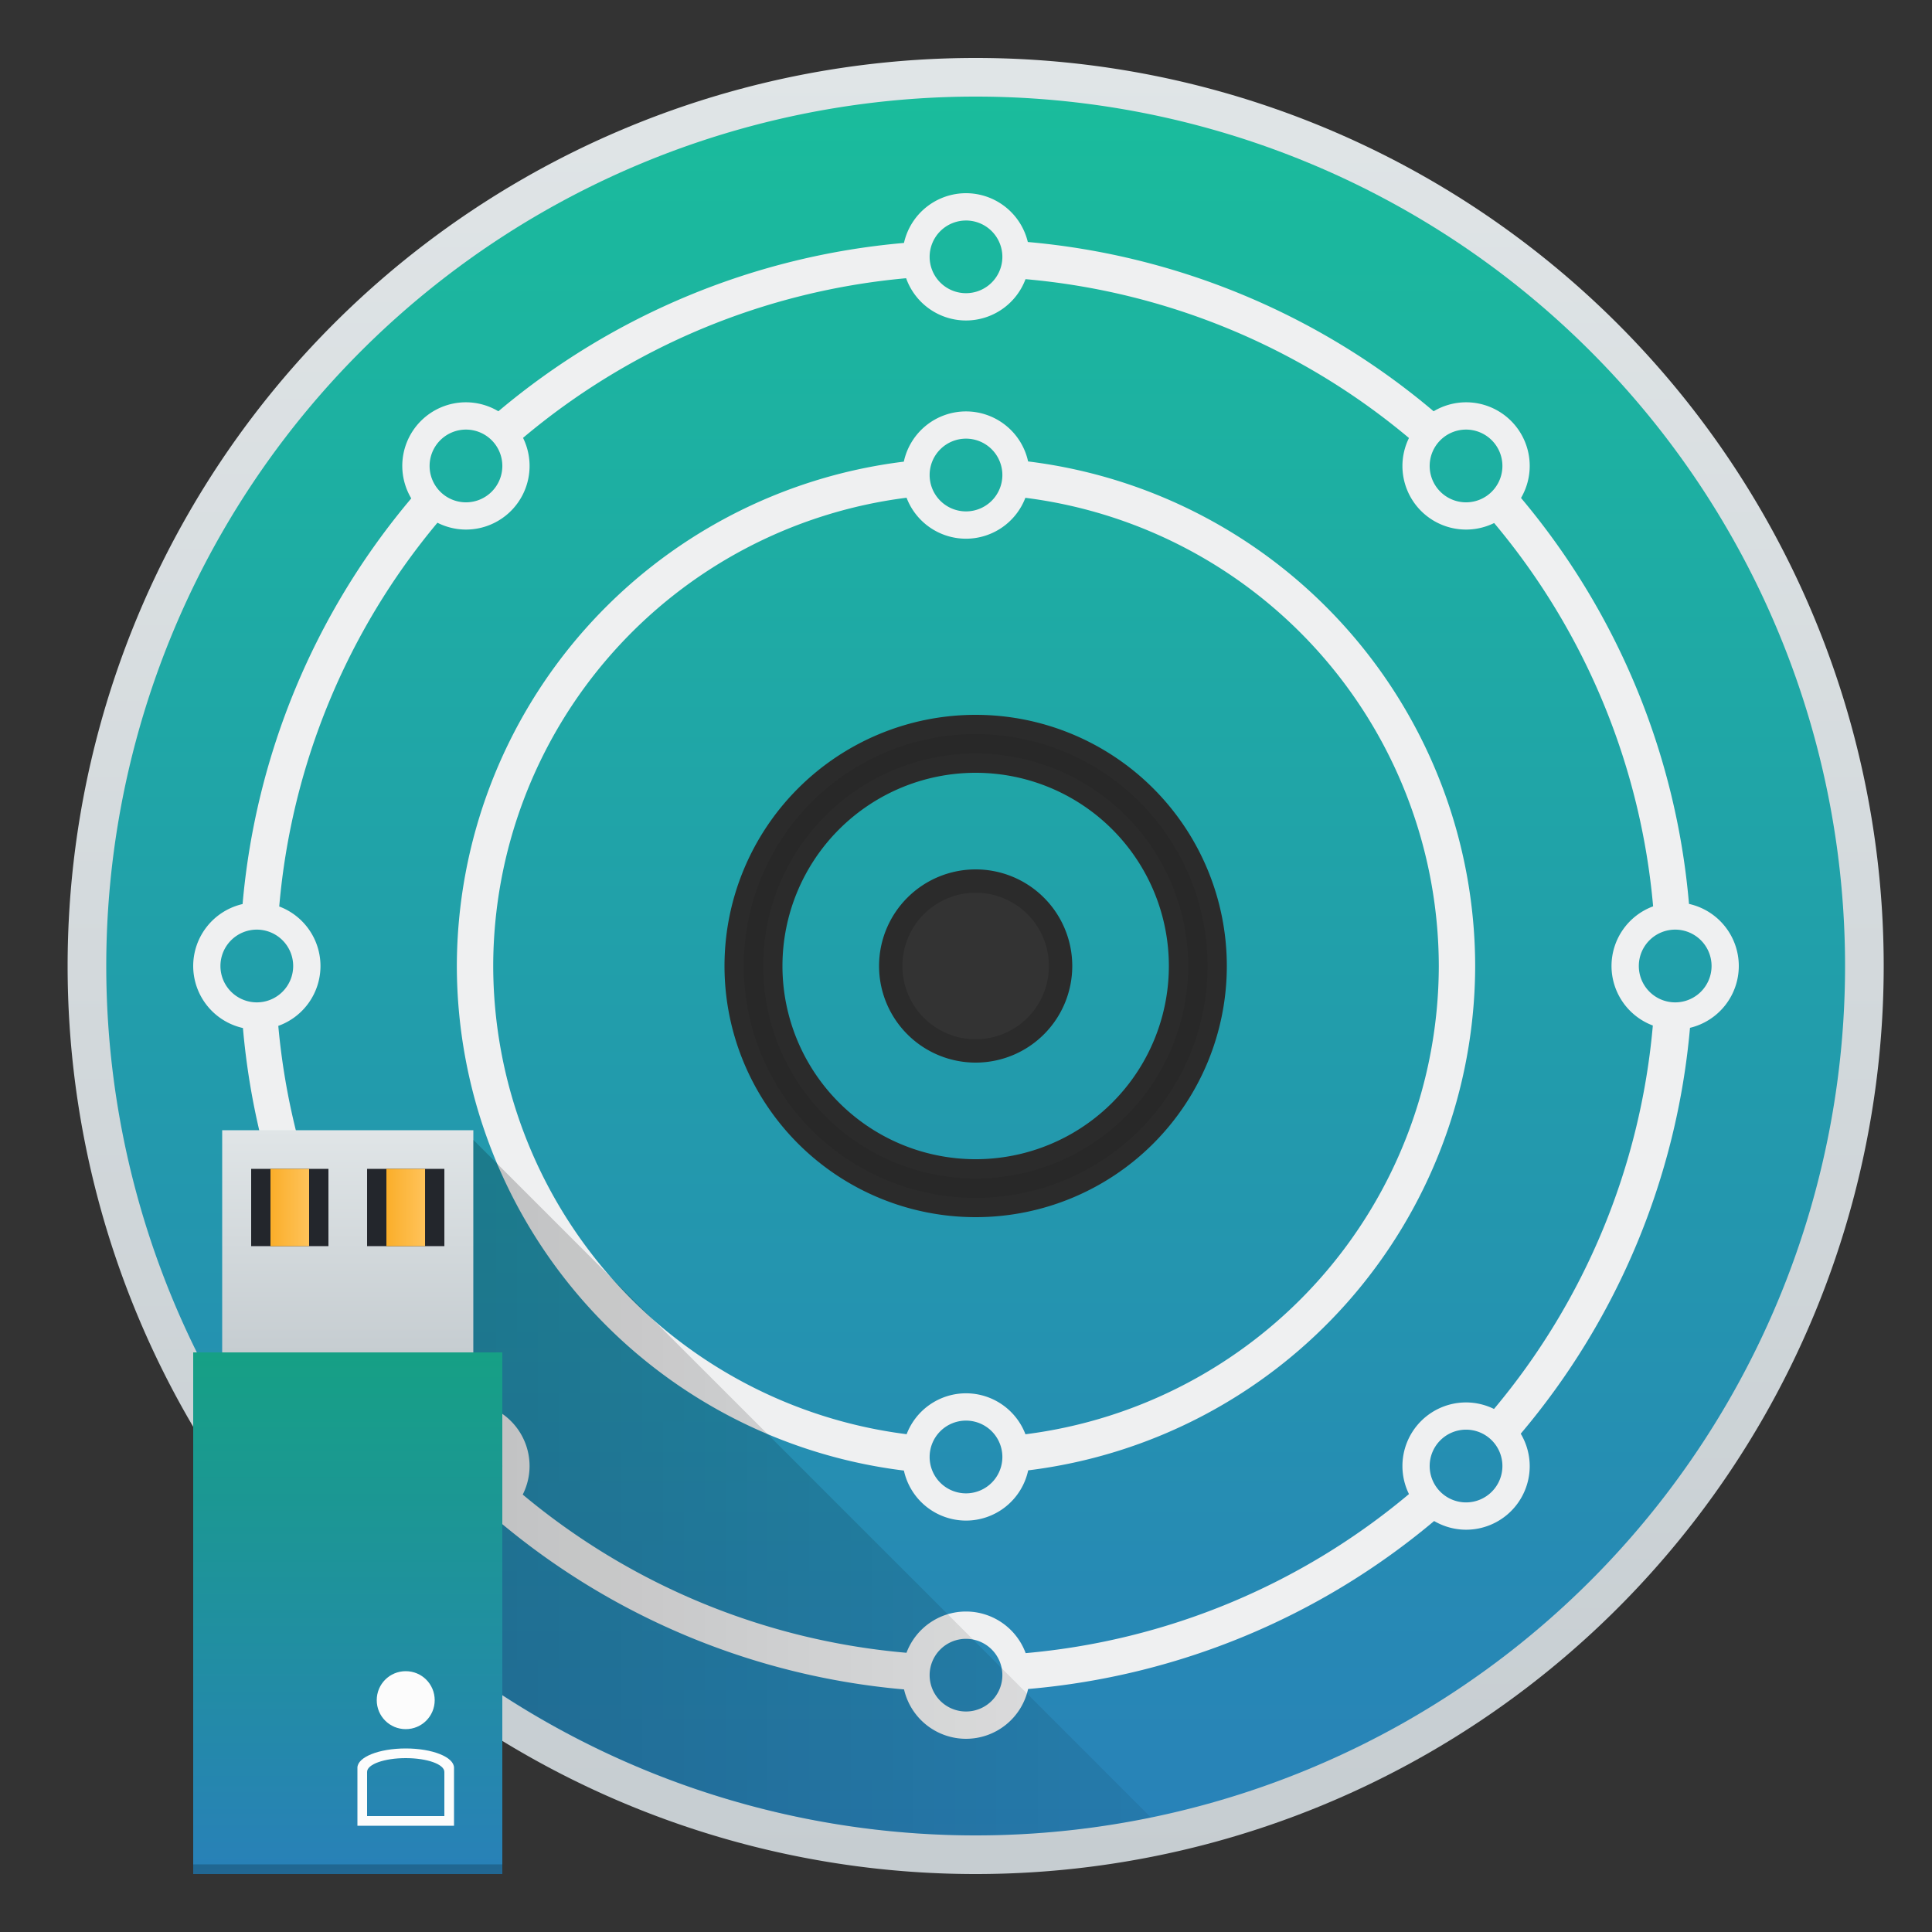 <?xml version="1.0" encoding="UTF-8" standalone="no"?>
<!-- Created with Inkscape (http://www.inkscape.org/) -->

<svg
   xmlns:dc="http://purl.org/dc/elements/1.1/"
   xmlns:cc="http://creativecommons.org/ns#"
   xmlns:rdf="http://www.w3.org/1999/02/22-rdf-syntax-ns#"
   xmlns:svg="http://www.w3.org/2000/svg"
   xmlns="http://www.w3.org/2000/svg"
   xmlns:xlink="http://www.w3.org/1999/xlink"
   xmlns:sodipodi="http://sodipodi.sourceforge.net/DTD/sodipodi-0.dtd"
   xmlns:inkscape="http://www.inkscape.org/namespaces/inkscape"
   width="200"
   height="200"
   viewBox="0 0 200 200"
   id="svg12241"
   version="1.1"
   inkscape:version="0.91 r13725"
   sodipodi:docname="download-user.svg">
  <rect x="0" y="0" width="200" height="200" fill="#333333" stroke="none"/>
  <defs
     id="defs12243">
    <linearGradient
       inkscape:collect="always"
       id="linearGradient5240">
      <stop
         style="stop-color:#16a085;stop-opacity:1;"
         offset="0"
         id="stop5242" />
      <stop
         style="stop-color:#2980b9;stop-opacity:1"
         offset="1"
         id="stop5244" />
    </linearGradient>
    <linearGradient
       inkscape:collect="always"
       id="linearGradient5142">
      <stop
         style="stop-color:#1abc9c;stop-opacity:1"
         offset="0"
         id="stop5144" />
      <stop
         style="stop-color:#2980b9;stop-opacity:1"
         offset="1"
         id="stop5146" />
    </linearGradient>
    <linearGradient
       inkscape:collect="always"
       id="linearGradient4849">
      <stop
         style="stop-color:#000000;stop-opacity:1;"
         offset="0"
         id="stop4851" />
      <stop
         style="stop-color:#000000;stop-opacity:0;"
         offset="1"
         id="stop4853" />
    </linearGradient>
    <linearGradient
       inkscape:collect="always"
       id="linearGradient4303">
      <stop
         style="stop-color:#c6cdd1;stop-opacity:1"
         offset="0"
         id="stop4305" />
      <stop
         style="stop-color:#e0e5e7;stop-opacity:1"
         offset="1"
         id="stop4307" />
    </linearGradient>
    <linearGradient
       gradientTransform="matrix(7.559,0,0,7.559,-40,-2017.039)"
       gradientUnits="userSpaceOnUse"
       y2="267.631"
       x2="19.05"
       y1="292.502"
       x1="19.05"
       id="linearGradient4652"
       xlink:href="#linearGradient4303"
       inkscape:collect="always" />
    <linearGradient
       y2="528.798"
       x2="416.96"
       y1="551.798"
       x1="416.96"
       gradientTransform="matrix(0.636,0,0,1,144.251,-31)"
       gradientUnits="userSpaceOnUse"
       id="linearGradient4319"
       xlink:href="#linearGradient4303"
       inkscape:collect="always" />
    <linearGradient
       gradientTransform="matrix(2,0,0,2,-384.571,-537.798)"
       y2="521.798"
       x2="400.571"
       y1="521.798"
       x1="398.571"
       gradientUnits="userSpaceOnUse"
       id="linearGradient4375"
       xlink:href="#linearGradient4143-8"
       inkscape:collect="always" />
    <linearGradient
       inkscape:collect="always"
       id="linearGradient4143-8">
      <stop
         style="stop-color:#faae2a;stop-opacity:1"
         offset="0"
         id="stop4145-7" />
      <stop
         style="stop-color:#ffc35a;stop-opacity:1"
         offset="1"
         id="stop4147-4" />
    </linearGradient>
    <linearGradient
       gradientTransform="matrix(2,0,0,2,-396.571,-537.798)"
       gradientUnits="userSpaceOnUse"
       y2="521.798"
       x2="400.571"
       y1="521.798"
       x1="398.571"
       id="linearGradient4371"
       xlink:href="#linearGradient4143-8"
       inkscape:collect="always" />
    <linearGradient
       id="linearGradient4256">
      <stop
         style="stop-color:#8cbdf8;stop-opacity:1;"
         offset="0"
         id="stop4258" />
      <stop
         style="stop-color:#d5e8ff;stop-opacity:1;"
         offset="1"
         id="stop4260" />
    </linearGradient>
    <linearGradient
       id="linearGradient4232">
      <stop
         style="stop-color:#3889e9;stop-opacity:1"
         offset="0"
         id="stop4234-0" />
      <stop
         style="stop-color:#5ea5fb;stop-opacity:1"
         offset="1"
         id="stop4236" />
    </linearGradient>
    <clipPath
       clipPathUnits="userSpaceOnUse"
       id="clipPath4799">
      <path
         inkscape:connector-curvature="0"
         id="path4801"
         d="M 100,862.362 A 90,90 0 0 0 10,952.362 90,90 0 0 0 100,1042.362 90,90 0 0 0 190,952.362 90,90 0 0 0 100,862.362 Z m 0,64 A 26,26 0 0 1 126,952.362 26,26 0 0 1 100,978.362 26,26 0 0 1 74,952.362 26,26 0 0 1 100,926.362 Z m 0,6 A 20,20 0 0 0 80,952.362 20,20 0 0 0 100,972.362 20,20 0 0 0 120,952.362 20,20 0 0 0 100,932.362 Z m 0,10 A 10,10 0 0 1 110,952.362 10,10 0 0 1 100,962.362 a 10,10 0 0 1 -10,-10 10,10 0 0 1 10,-10 z"
         style="opacity:1;fill:#313437;fill-opacity:1;stroke:none;stroke-width:0.1;stroke-linecap:round;stroke-linejoin:miter;stroke-miterlimit:4;stroke-dasharray:none;stroke-opacity:0.299" />
    </clipPath>
    <linearGradient
       inkscape:collect="always"
       xlink:href="#linearGradient4849"
       id="linearGradient4855"
       x1="55"
       y1="1022.362"
       x2="165"
       y2="1022.362"
       gradientUnits="userSpaceOnUse"
       gradientTransform="translate(-9,-830.362)" />
    <clipPath
       clipPathUnits="userSpaceOnUse"
       id="clipPath4799-9">
      <path
         inkscape:connector-curvature="0"
         id="path4801-9"
         d="M 100,862.362 A 90,90 0 0 0 10,952.362 90,90 0 0 0 100,1042.362 90,90 0 0 0 190,952.362 90,90 0 0 0 100,862.362 Z m 0,64 A 26,26 0 0 1 126,952.362 26,26 0 0 1 100,978.362 26,26 0 0 1 74,952.362 26,26 0 0 1 100,926.362 Z m 0,6 A 20,20 0 0 0 80,952.362 20,20 0 0 0 100,972.362 20,20 0 0 0 120,952.362 20,20 0 0 0 100,932.362 Z m 0,10 A 10,10 0 0 1 110,952.362 10,10 0 0 1 100,962.362 a 10,10 0 0 1 -10,-10 10,10 0 0 1 10,-10 z"
         style="opacity:1;fill:#313437;fill-opacity:1;stroke:none;stroke-width:0.1;stroke-linecap:round;stroke-linejoin:miter;stroke-miterlimit:4;stroke-dasharray:none;stroke-opacity:0.299" />
    </clipPath>
    <clipPath
       clipPathUnits="userSpaceOnUse"
       id="clipPath4799-5">
      <path
         inkscape:connector-curvature="0"
         id="path4801-8"
         d="M 100,862.362 A 90,90 0 0 0 10,952.362 90,90 0 0 0 100,1042.362 90,90 0 0 0 190,952.362 90,90 0 0 0 100,862.362 Z m 0,64 A 26,26 0 0 1 126,952.362 26,26 0 0 1 100,978.362 26,26 0 0 1 74,952.362 26,26 0 0 1 100,926.362 Z m 0,6 A 20,20 0 0 0 80,952.362 20,20 0 0 0 100,972.362 20,20 0 0 0 120,952.362 20,20 0 0 0 100,932.362 Z m 0,10 A 10,10 0 0 1 110,952.362 10,10 0 0 1 100,962.362 a 10,10 0 0 1 -10,-10 10,10 0 0 1 10,-10 z"
         style="opacity:1;fill:#313437;fill-opacity:1;stroke:none;stroke-width:0.1;stroke-linecap:round;stroke-linejoin:miter;stroke-miterlimit:4;stroke-dasharray:none;stroke-opacity:0.299" />
    </clipPath>
    <linearGradient
       inkscape:collect="always"
       xlink:href="#linearGradient5142"
       id="linearGradient5140"
       x1="99"
       y1="862.362"
       x2="99"
       y2="1047.362"
       gradientUnits="userSpaceOnUse" />
    <linearGradient
       inkscape:collect="always"
       xlink:href="#linearGradient5240"
       id="linearGradient5246"
       x1="422.571"
       y1="520.798"
       x2="422.571"
       y2="575.798"
       gradientUnits="userSpaceOnUse" />
  </defs>
  <sodipodi:namedview
     id="base"
     pagecolor="#ffffff"
     bordercolor="#666666"
     borderopacity="1.0"
     inkscape:pageopacity="0.0"
     inkscape:pageshadow="2"
     inkscape:zoom="1"
     inkscape:cx="15.445301"
     inkscape:cy="52.444069"
     inkscape:document-units="px"
     inkscape:current-layer="layer1"
     showgrid="false"
     units="px"
     inkscape:window-width="1920"
     inkscape:window-height="1006"
     inkscape:window-x="0"
     inkscape:window-y="0"
     inkscape:window-maximized="1"
     inkscape:snap-bbox="true"
     inkscape:bbox-nodes="true"
     inkscape:snap-center="true"
     showguides="false"
     inkscape:snap-global="true"
     inkscape:snap-nodes="true"
     inkscape:snap-object-midpoints="false"
     inkscape:snap-others="true"
     inkscape:object-paths="false"
     inkscape:object-nodes="true">
    <inkscape:grid
       type="xygrid"
       id="grid4134" />
  </sodipodi:namedview>
  <g
     inkscape:label="Layer 1"
     inkscape:groupmode="layer"
     id="layer1"
     transform="translate(0,-852.362)">
    <g
       id="g4489"
       transform="translate(1,0)">
      <path
         style="opacity:1;fill:#000000;fill-opacity:0.157;stroke:none;stroke-width:0.1;stroke-linecap:round;stroke-linejoin:miter;stroke-miterlimit:4;stroke-dasharray:none;stroke-opacity:0.299"
         d="m 100,924.361 a 28,28 0 0 0 -28,28.001 28,28 0 0 0 28,28.001 28,28 0 0 0 28,-28.001 28,28 0 0 0 -28,-28.001 z m 0,20.417 a 7.583,7.583 0 0 1 7.583,7.584 7.583,7.583 0 0 1 -7.583,7.584 7.583,7.583 0 0 1 -7.583,-7.584 7.583,7.583 0 0 1 7.583,-7.584 z"
         id="path4744"
         inkscape:connector-curvature="0" />
      <path
         style="opacity:1;fill:url(#linearGradient4652);fill-opacity:1;stroke:none;stroke-width:0.1;stroke-linecap:round;stroke-linejoin:miter;stroke-miterlimit:4;stroke-dasharray:none;stroke-opacity:0.299"
         d="m 100,6 a 94,94 0 0 0 -94,94 94,94 0 0 0 94,94 94,94 0 0 0 94,-94 94,94 0 0 0 -94,-94 z m 0,64 a 30,30 0 0 1 30,30 30,30 0 0 1 -30,30 30,30 0 0 1 -30,-30 30,30 0 0 1 30,-30 z"
         transform="translate(0,852.362)"
         id="path4308"
         inkscape:connector-curvature="0" />
      <path
         inkscape:connector-curvature="0"
         id="circle4543"
         d="M 100,862.362 A 90,90 0 0 0 10,952.362 90,90 0 0 0 100,1042.362 90,90 0 0 0 190,952.362 90,90 0 0 0 100,862.362 Z m 0,64 A 26,26 0 0 1 126,952.362 26,26 0 0 1 100,978.362 26,26 0 0 1 74,952.362 26,26 0 0 1 100,926.362 Z m 0,6 A 20,20 0 0 0 80,952.362 20,20 0 0 0 100,972.362 20,20 0 0 0 120,952.362 20,20 0 0 0 100,932.362 Z m 0,10 A 10,10 0 0 1 110,952.362 10,10 0 0 1 100,962.362 a 10,10 0 0 1 -10,-10 10,10 0 0 1 10,-10 z"
         style="opacity:1;fill:url(#linearGradient5140);fill-opacity:1;stroke:none;stroke-width:0.1;stroke-linecap:round;stroke-linejoin:miter;stroke-miterlimit:4;stroke-dasharray:none;stroke-opacity:0.299" />
      <path
         inkscape:connector-curvature="0"
         style="color:#000000;clip-rule:nonzero;display:inline;overflow:visible;visibility:visible;opacity:1;isolation:auto;mix-blend-mode:normal;color-interpolation:sRGB;color-interpolation-filters:linearRGB;solid-color:#000000;solid-opacity:1;fill:#eff0f1;fill-opacity:1;fill-rule:evenodd;stroke:none;stroke-width:3;stroke-linecap:round;stroke-linejoin:round;stroke-miterlimit:0.9;stroke-dasharray:none;stroke-dashoffset:0;stroke-opacity:1;color-rendering:auto;image-rendering:auto;shape-rendering:auto;text-rendering:auto;enable-background:accumulate"
         d="m 99,872.362 a 6.588,6.588 0 0 0 -6.421,5.149 75.294,75.294 0 0 0 -41.987,17.426 6.588,6.588 0 0 0 -3.356,-0.93 6.588,6.588 0 0 0 -6.592,6.592 6.588,6.588 0 0 0 0.93,3.356 A 75.294,75.294 0 0 0 24.112,945.949 6.588,6.588 0 0 0 19,952.362 a 6.588,6.588 0 0 0 5.149,6.421 75.294,75.294 0 0 0 17.426,41.987 6.588,6.588 0 0 0 -0.93,3.356 6.588,6.588 0 0 0 6.592,6.592 6.588,6.588 0 0 0 3.348,-0.923 75.294,75.294 0 0 0 42.001,17.455 6.588,6.588 0 0 0 6.414,5.112 6.588,6.588 0 0 0 6.429,-5.156 75.294,75.294 0 0 0 42.031,-17.388 6.588,6.588 0 0 0 3.304,0.9 6.588,6.588 0 0 0 6.592,-6.592 6.588,6.588 0 0 0 -0.93,-3.348 75.294,75.294 0 0 0 17.522,-42.016 6.588,6.588 0 0 0 5.052,-6.399 6.588,6.588 0 0 0 -5.156,-6.429 75.294,75.294 0 0 0 -17.388,-42.024 6.588,6.588 0 0 0 0.9,-3.311 6.588,6.588 0 0 0 -6.592,-6.592 6.588,6.588 0 0 0 -3.356,0.93 A 75.294,75.294 0 0 0 105.399,877.414 6.588,6.588 0 0 0 99,872.362 Z m 0,2.827 a 3.765,3.765 0 0 1 3.765,3.757 A 3.765,3.765 0 0 1 99,882.712 3.765,3.765 0 0 1 95.235,878.947 3.765,3.765 0 0 1 99,875.19 Z m -6.198,5.975 A 6.588,6.588 0 0 0 99,885.539 a 6.588,6.588 0 0 0 6.161,-4.278 71.529,71.529 0 0 1 39.695,16.443 6.588,6.588 0 0 0 -0.677,2.894 6.588,6.588 0 0 0 6.585,6.585 6.588,6.588 0 0 0 2.909,-0.677 71.529,71.529 0 0 1 16.458,39.68 6.588,6.588 0 0 0 -4.308,6.176 6.588,6.588 0 0 0 4.278,6.161 71.529,71.529 0 0 1 -16.443,39.695 6.588,6.588 0 0 0 -2.894,-0.677 6.588,6.588 0 0 0 -6.585,6.585 6.588,6.588 0 0 0 0.677,2.902 71.529,71.529 0 0 1 -39.68,16.466 6.588,6.588 0 0 0 -6.176,-4.308 6.588,6.588 0 0 0 -6.161,4.271 71.529,71.529 0 0 1 -39.725,-16.377 6.588,6.588 0 0 0 0.707,-2.954 6.588,6.588 0 0 0 -6.585,-6.585 6.588,6.588 0 0 0 -2.902,0.677 71.529,71.529 0 0 1 -16.525,-39.658 6.588,6.588 0 0 0 4.368,-6.198 6.588,6.588 0 0 0 -4.271,-6.161 71.529,71.529 0 0 1 16.377,-39.725 6.588,6.588 0 0 0 2.954,0.707 6.588,6.588 0 0 0 6.585,-6.585 6.588,6.588 0 0 0 -0.677,-2.909 71.529,71.529 0 0 1 39.658,-16.525 z M 99,894.951 a 6.588,6.588 0 0 0 -6.436,5.201 52.706,52.706 0 0 0 -46.272,52.21 52.706,52.706 0 0 0 46.28,52.232 6.588,6.588 0 0 0 6.429,5.179 6.588,6.588 0 0 0 6.436,-5.201 52.706,52.706 0 0 0 46.272,-52.21 A 52.706,52.706 0 0 0 105.429,900.13 6.588,6.588 0 0 0 99,894.951 Z m -51.763,1.882 a 3.765,3.765 0 0 1 3.765,3.765 3.765,3.765 0 0 1 -3.765,3.765 3.765,3.765 0 0 1 -3.765,-3.765 3.765,3.765 0 0 1 3.765,-3.765 z m 103.527,0 a 3.765,3.765 0 0 1 3.765,3.765 3.765,3.765 0 0 1 -3.765,3.765 3.765,3.765 0 0 1 -3.765,-3.765 3.765,3.765 0 0 1 3.765,-3.765 z M 99,897.771 a 3.765,3.765 0 0 1 3.765,3.765 A 3.765,3.765 0 0 1 99,905.301 3.765,3.765 0 0 1 95.235,901.536 3.765,3.765 0 0 1 99,897.771 Z m -6.153,6.116 A 6.588,6.588 0 0 0 99,908.129 a 6.588,6.588 0 0 0 6.146,-4.234 48.941,48.941 0 0 1 42.798,48.467 48.941,48.941 0 0 1 -42.79,48.475 A 6.588,6.588 0 0 0 99,996.596 6.588,6.588 0 0 0 92.854,1000.83 48.941,48.941 0 0 1 50.057,952.362 48.941,48.941 0 0 1 92.847,903.887 Z m -67.262,44.71 a 3.765,3.765 0 0 1 3.765,3.765 3.765,3.765 0 0 1 -3.765,3.765 3.765,3.765 0 0 1 -3.765,-3.765 3.765,3.765 0 0 1 3.765,-3.765 z m 146.83,0 a 3.765,3.765 0 0 1 3.765,3.765 3.765,3.765 0 0 1 -3.765,3.765 3.765,3.765 0 0 1 -3.765,-3.765 3.765,3.765 0 0 1 3.765,-3.765 z M 99,999.423 a 3.765,3.765 0 0 1 3.765,3.765 A 3.765,3.765 0 0 1 99,1006.953 3.765,3.765 0 0 1 95.235,1003.188 3.765,3.765 0 0 1 99,999.423 Z m -51.763,0.937 a 3.765,3.765 0 0 1 3.765,3.765 3.765,3.765 0 0 1 -3.765,3.765 3.765,3.765 0 0 1 -3.765,-3.765 3.765,3.765 0 0 1 3.765,-3.765 z m 103.527,0 a 3.765,3.765 0 0 1 3.765,3.765 3.765,3.765 0 0 1 -3.765,3.765 3.765,3.765 0 0 1 -3.765,-3.765 3.765,3.765 0 0 1 3.765,-3.765 z M 99,1022.013 a 3.765,3.765 0 0 1 3.765,3.765 A 3.765,3.765 0 0 1 99,1029.535 3.765,3.765 0 0 1 95.235,1025.777 3.765,3.765 0 0 1 99,1022.013 Z"
         id="path4146-1-4-0-3" />
      <path
         id="path4780"
         d="m 100,928.362 a 24,24 0 0 0 -24,24 24,24 0 0 0 24,24 24,24 0 0 0 24,-24 24,24 0 0 0 -24,-24 z m 0,2 a 22,22 0 0 1 22,22 22,22 0 0 1 -22,22 22,22 0 0 1 -22,-22 22,22 0 0 1 22,-22 z"
         style="opacity:1;fill:#000000;fill-opacity:0.078;stroke:none;stroke-width:0.1;stroke-linecap:round;stroke-linejoin:miter;stroke-miterlimit:4;stroke-dasharray:none;stroke-opacity:0.299"
         inkscape:connector-curvature="0" />
    </g>
    <g
       transform="translate(-372.571,471.564)"
       id="layer1-7"
       inkscape:label="Capa 1">
      <rect
         style="opacity:1;fill:url(#linearGradient4319);fill-opacity:1;stroke:none"
         id="rect4317"
         width="26"
         height="24"
         x="395.571"
         y="497.798"
         ry="0" />
      <rect
         ry="0"
         y="520.798"
         x="392.571"
         height="54"
         width="32"
         id="rect4139"
         style="opacity:1;fill:url(#linearGradient5246);fill-opacity:1;stroke:none" />
      <rect
         y="573.798"
         x="392.571"
         height="1"
         width="32"
         id="rect4492"
         style="opacity:0.2;fill:#000000;fill-opacity:1;stroke:none;stroke-width:2.8;stroke-miterlimit:4;stroke-dasharray:none;stroke-opacity:0.55" />
      <rect
         y="501.798"
         x="398.571"
         height="8"
         width="8"
         id="rect4359"
         style="opacity:1;fill:#23262c;fill-opacity:1;stroke:none" />
      <rect
         style="opacity:1;fill:#23262c;fill-opacity:1;stroke:none"
         id="rect4361"
         width="8"
         height="8"
         x="410.572"
         y="501.798" />
      <rect
         y="501.798"
         x="400.571"
         height="8"
         width="4"
         id="rect4363"
         style="opacity:1;fill:url(#linearGradient4371);fill-opacity:1;stroke:none" />
      <rect
         style="opacity:1;fill:url(#linearGradient4375);fill-opacity:1;stroke:none"
         id="rect4373"
         width="4"
         height="8"
         x="412.572"
         y="501.798" />
    </g>
    <path
       style="opacity:0.2;fill:url(#linearGradient4855);fill-opacity:1;fill-rule:evenodd;stroke:none;stroke-width:1px;stroke-linecap:butt;stroke-linejoin:miter;stroke-opacity:1"
       d="M 49 118 L 49 140 L 52 140 L 52 175.465 A 90 90 0 0 0 101 190 A 90 90 0 0 0 119.139 188.139 L 49 118 z "
       transform="translate(0,852.362)"
       id="path4847" />
    <g
       transform="translate(-390.714,496.571)"
       id="layer1-3"
       inkscape:label="Capa 1"
       style="fill:#fcfcfc">
      <path
         inkscape:connector-curvature="0"
         id="rect4109"
         d="m 432.714,528.791 c -1.662,0 -3,1.338 -3,3 0,1.662 1.338,3 3,3 1.662,0 3,-1.338 3,-3 0,-1.662 -1.338,-3 -3,-3 z m 0,8 c -2.77,0 -5,0.892 -5,2 l 0,5 0,1 1.201,0 7.598,0 1.201,0 0,-1 0,-5 c 0,-1.108 -2.23,-2 -5,-2 z m 0,1 c 2.216,0 4,0.636 4,1.428 l 0,4.572 -8,0 0,-4.572 c 0,-0.791 1.784,-1.428 4,-1.428 z"
         style="opacity:1;fill:#fcfcfc;fill-opacity:1;stroke:none" />
    </g>
  </g>
</svg>
